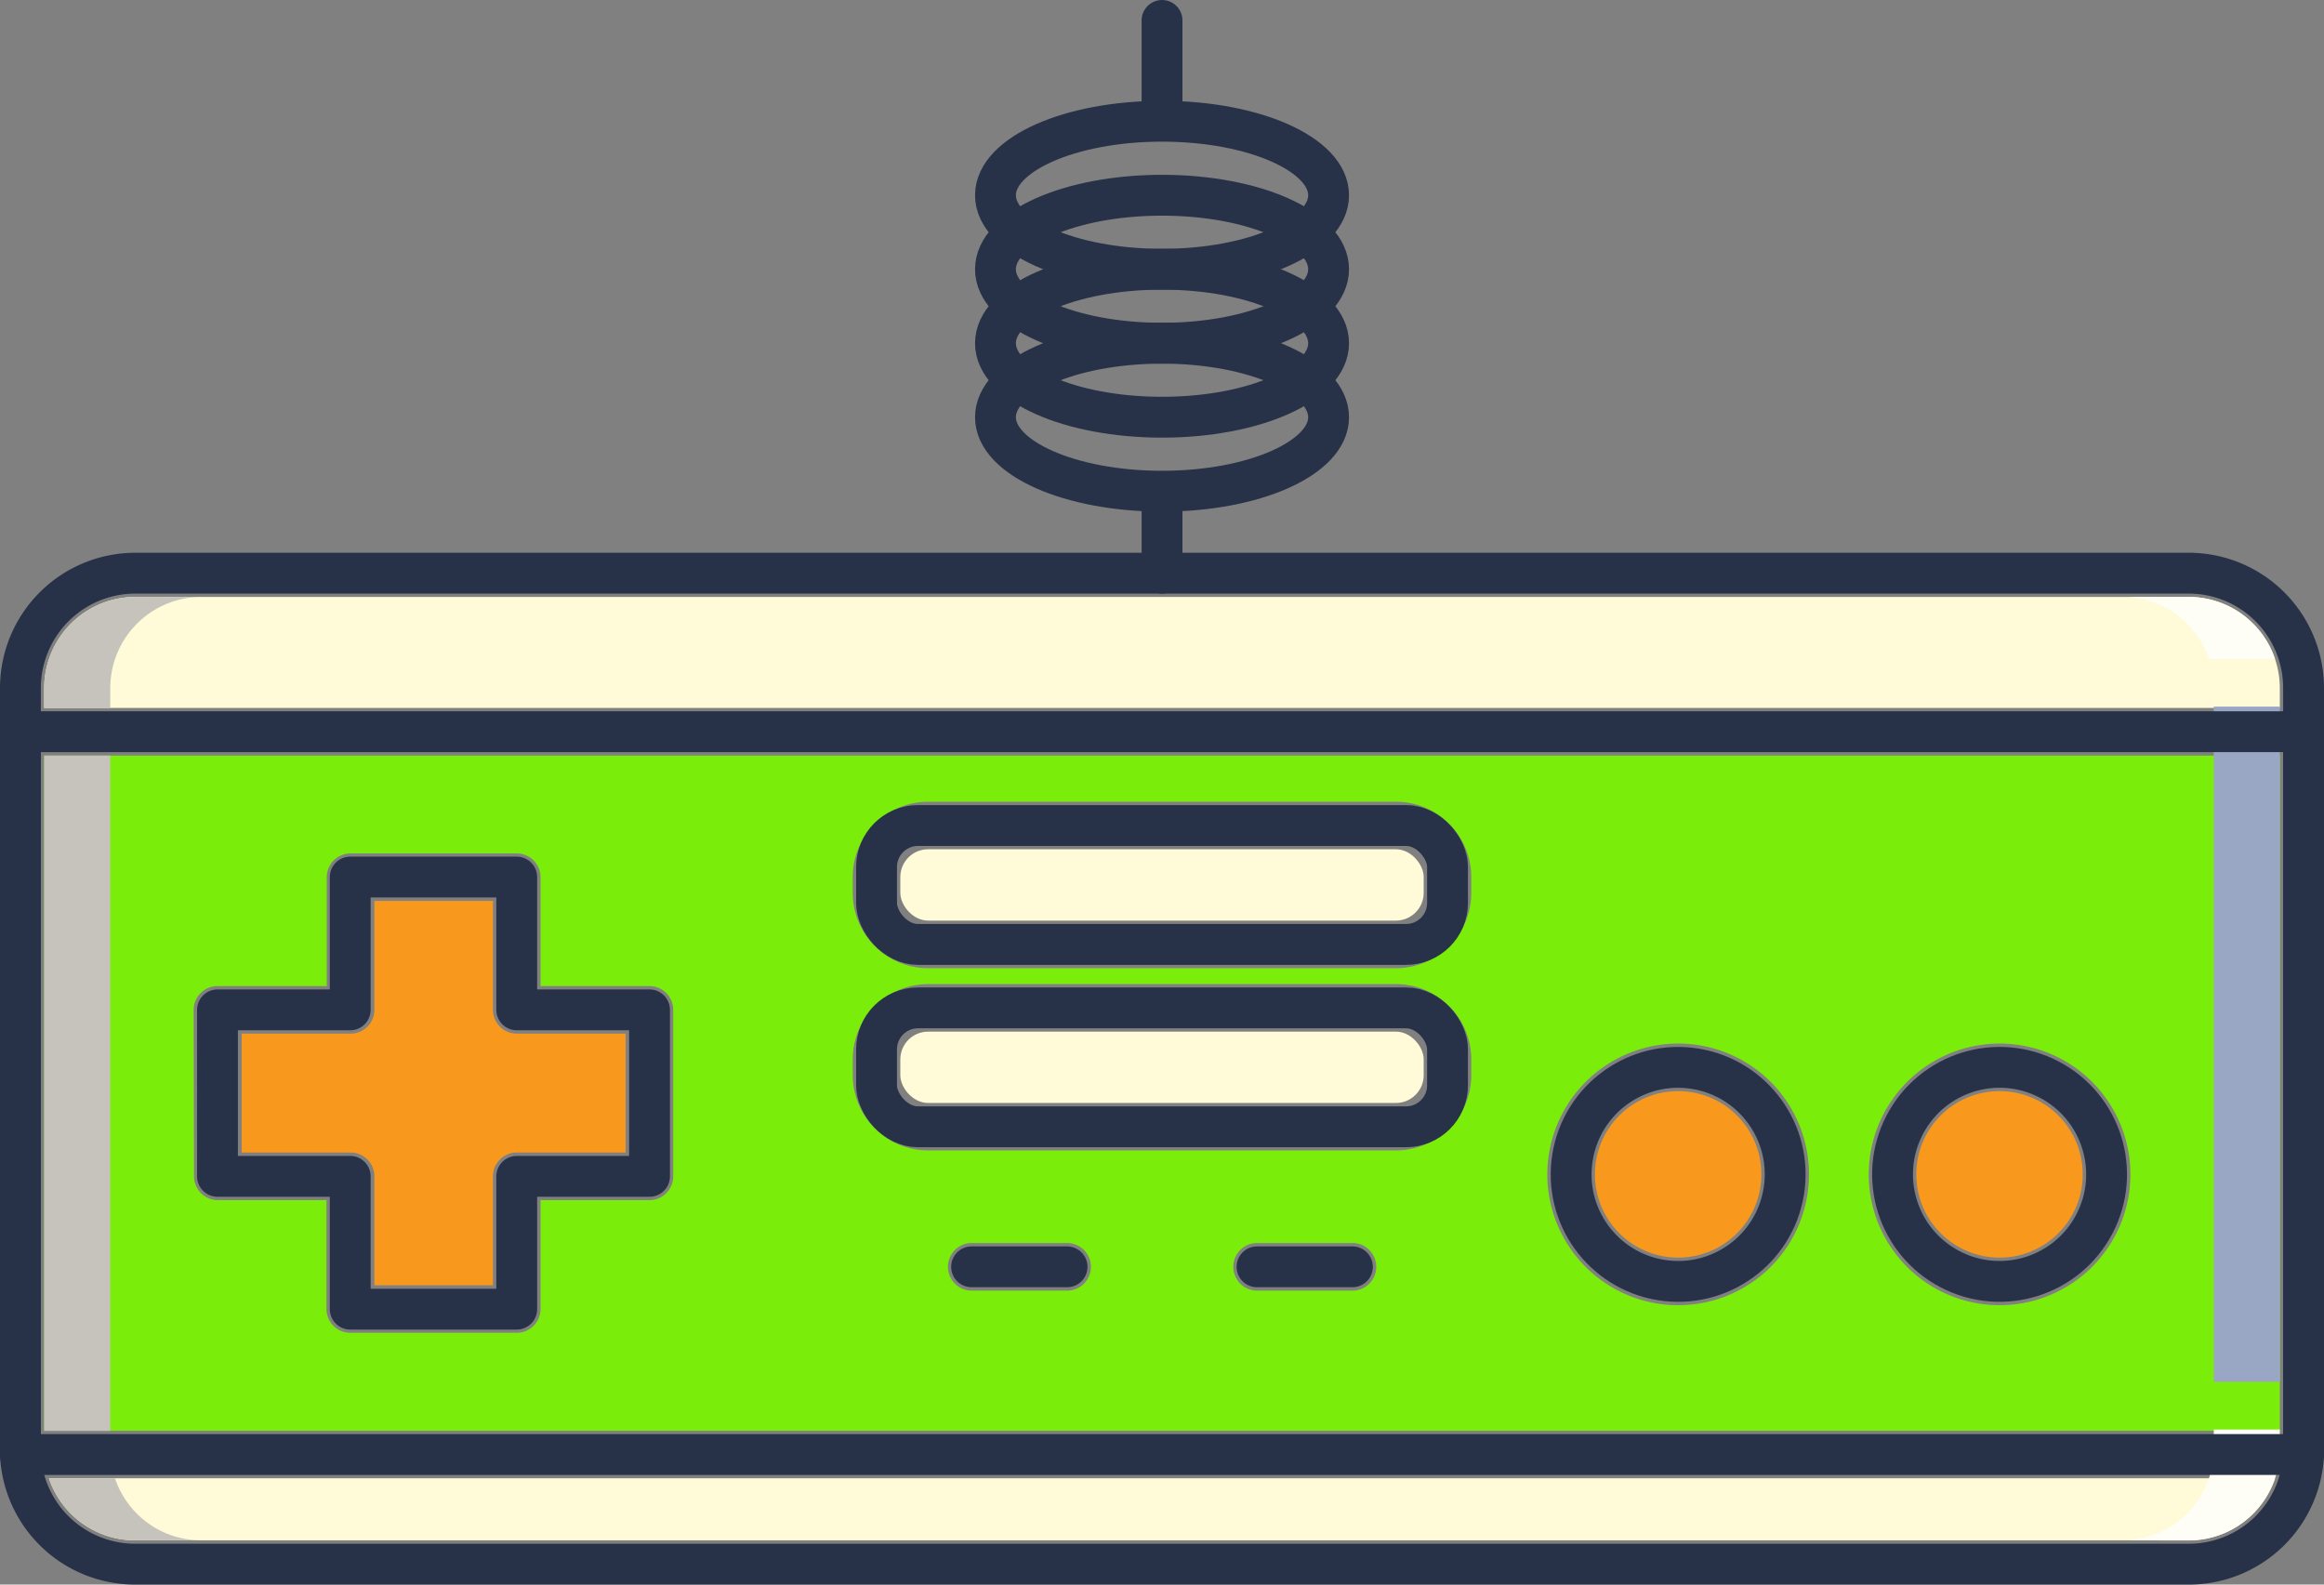 <svg xmlns="http://www.w3.org/2000/svg" viewBox="0 0 341.41 232.78"><rect x="0" y="0" width="341.41" height="232.78" fill="#808080" stroke="none"/><defs><style>.cls-1{isolation:isolate;}.cls-2{fill:#f8981d;}.cls-3{fill:#fffad7;}.cls-4{fill:#7aed0a;}.cls-5{mix-blend-mode:multiply;}.cls-6{fill:#c5c3bc;}.cls-7{fill:#fffef6;}.cls-8{fill:#9aa7c4;}.cls-9{fill:none;stroke:#273248;stroke-linecap:round;stroke-linejoin:round;stroke-width:6px;}</style></defs><title>Ativo 3</title><g class="cls-1"><g id="Camada_2" data-name="Camada 2"><g id="Layer_1" data-name="Layer 1"><path class="cls-2" d="M55,172.81v16H72.42v-16a3.5,3.5,0,0,1,3.49-3.5h16V151.84h-16a3.49,3.49,0,0,1-3.49-3.49v-16H55v16a3.49,3.49,0,0,1-3.49,3.49h-16v17.47h16A3.5,3.5,0,0,1,55,172.81Z"/><rect class="cls-3" x="132.26" y="151.55" width="76.89" height="10.48" rx="4.08" ry="4.08"/><circle class="cls-2" cx="246.53" cy="172.52" r="12.23"/><circle class="cls-2" cx="293.74" cy="172.52" r="12.23"/><path class="cls-3" d="M19.89,226.28H321.53a13.35,13.35,0,0,0,12.69-9.12H7.19A13.36,13.36,0,0,0,19.89,226.28Z"/><rect class="cls-3" x="132.26" y="124.76" width="76.89" height="10.48" rx="4.08" ry="4.08"/><path class="cls-4" d="M6.49,210.18H334.92V111H6.49ZM156.76,189.6h-14a3.5,3.5,0,0,1,0-7h14a3.5,3.5,0,0,1,0,7Zm41.92,0h-14a3.5,3.5,0,1,1,0-7h14a3.5,3.5,0,1,1,0,7Zm95.06-36.3a19.22,19.22,0,1,1-19.21,19.22A19.24,19.24,0,0,1,293.74,153.3Zm-47.21,0a19.22,19.22,0,1,1-19.22,19.22A19.24,19.24,0,0,1,246.53,153.3ZM125.27,128.85a11.08,11.08,0,0,1,11.07-11.07h68.73a11.08,11.08,0,0,1,11.07,11.07v2.31a11.08,11.08,0,0,1-11.07,11.07H136.34a11.08,11.08,0,0,1-11.07-11.07Zm0,26.79a11.08,11.08,0,0,1,11.07-11.07h68.73a11.08,11.08,0,0,1,11.07,11.07V158A11.08,11.08,0,0,1,205.07,169H136.34A11.08,11.08,0,0,1,125.27,158Zm-96.82-7.29a3.5,3.5,0,0,1,3.5-3.49H48v-16a3.5,3.5,0,0,1,3.5-3.49H75.91a3.5,3.5,0,0,1,3.5,3.49v16h16a3.49,3.49,0,0,1,3.49,3.49v24.46a3.49,3.49,0,0,1-3.49,3.49h-16v16a3.5,3.5,0,0,1-3.5,3.49H51.46a3.5,3.5,0,0,1-3.5-3.49v-16H32a3.5,3.5,0,0,1-3.5-3.49Z"/><path class="cls-3" d="M321.53,87.69H19.89a13.41,13.41,0,0,0-13.4,13.39V104H334.92v-2.92A13.41,13.41,0,0,0,321.53,87.69Z"/><g class="cls-5"><path class="cls-6" d="M29.59,226.28h-9.7a13.36,13.36,0,0,1-12.7-9.12h9.7A13.36,13.36,0,0,0,29.59,226.28Z"/><path class="cls-6" d="M6.49,111v99.2H16.2V111Z"/><path class="cls-6" d="M29.59,87.69A13.4,13.4,0,0,0,16.2,101.08V104H6.49v-2.92a13.41,13.41,0,0,1,13.4-13.39Z"/></g><path class="cls-7" d="M311.82,87.69h9.71a13.37,13.37,0,0,1,12.69,9.12h-9.7A13.37,13.37,0,0,0,311.82,87.69Z"/><path class="cls-8" d="M334.92,203V103.8h-9.7V203Z"/><path class="cls-7" d="M311.82,226.28a13.41,13.41,0,0,0,13.4-13.39V210h9.7v2.91a13.41,13.41,0,0,1-13.39,13.39Z"/><path class="cls-9" d="M338.41,101.08V212.89c0,.25,0,.52,0,.78a16.87,16.87,0,0,1-16.86,16.11H19.89A16.87,16.87,0,0,1,3,213.67c0-.26,0-.53,0-.78V101.08A16.89,16.89,0,0,1,19.89,84.2H321.53A16.88,16.88,0,0,1,338.41,101.08Z"/><path class="cls-9" d="M338.41,107.49v105.4c0,.25,0,.52,0,.78H3c0-.26,0-.53,0-.78V107.49Z"/><circle class="cls-9" cx="246.53" cy="172.52" r="15.72" transform="translate(36.89 388.37) rotate(-80.82)"/><circle class="cls-9" cx="293.74" cy="172.52" r="15.72" transform="translate(4.49 352.45) rotate(-62.31)"/><polygon class="cls-9" points="95.42 148.35 75.91 148.35 75.91 128.84 51.45 128.84 51.45 148.35 31.95 148.35 31.95 172.81 51.45 172.81 51.45 192.32 75.91 192.32 75.91 172.81 95.42 172.81 95.42 148.35"/><line class="cls-9" x1="142.73" y1="186.1" x2="156.76" y2="186.1"/><line class="cls-9" x1="184.66" y1="186.1" x2="198.68" y2="186.1"/><rect class="cls-9" x="128.77" y="121.27" width="83.88" height="17.47" rx="6.09" ry="6.09"/><rect class="cls-9" x="128.77" y="148.06" width="83.88" height="17.47" rx="6.09" ry="6.09"/><line class="cls-9" x1="170.71" y1="84.2" x2="170.71" y2="75.27"/><line class="cls-9" x1="170.71" y1="16.59" x2="170.71" y2="3"/><ellipse class="cls-9" cx="170.71" cy="61.29" rx="24.47" ry="10.87"/><ellipse class="cls-9" cx="170.71" cy="50.42" rx="24.47" ry="10.87"/><ellipse class="cls-9" cx="170.71" cy="39.55" rx="24.47" ry="10.87"/><ellipse class="cls-9" cx="170.71" cy="28.68" rx="24.47" ry="10.87"/></g></g></g></svg>